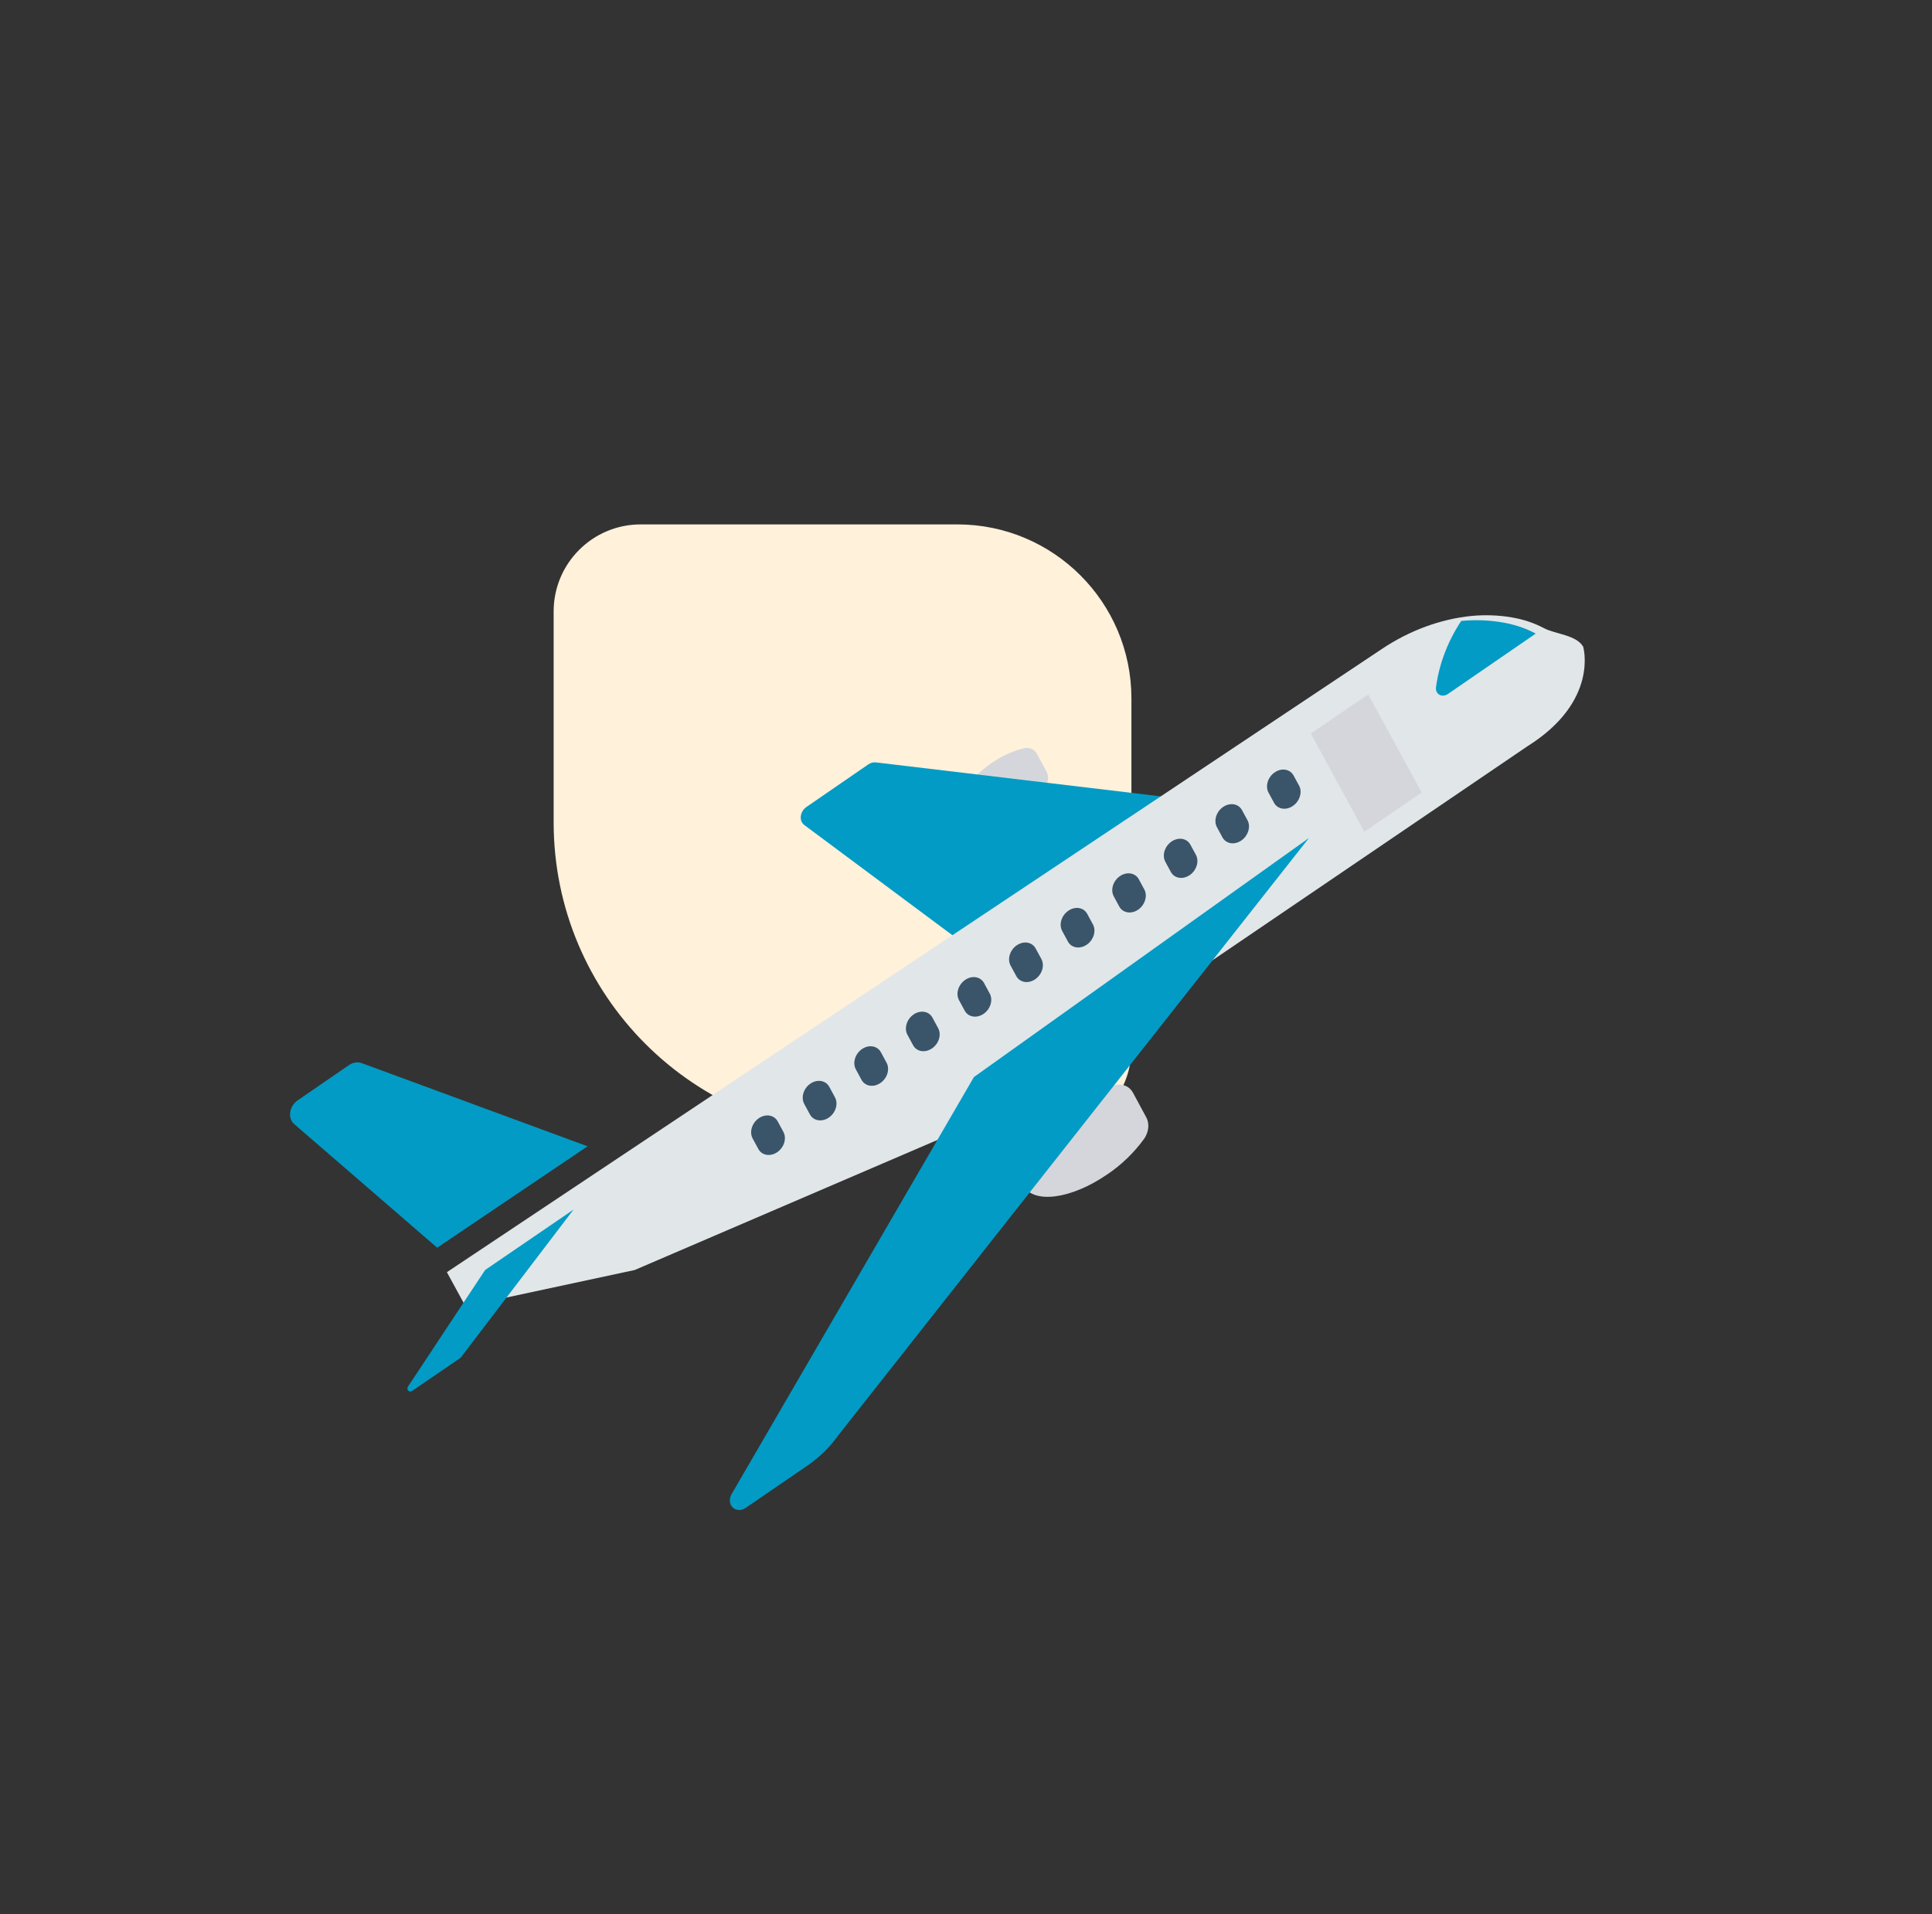 <svg width="111" height="110" viewBox="0 0 111 110" fill="none" xmlns="http://www.w3.org/2000/svg">
<rect x="0" y="0" width="111" height="110" fill="#333333" stroke="none"/>
<path d="M31.809 47.254C31.809 57.195 39.868 65.254 49.809 65.254L60.004 65.254C62.765 65.254 65.004 63.015 65.004 60.254L65.004 40.132C65.004 34.609 60.526 30.132 55.004 30.132L36.809 30.132C34.048 30.132 31.809 32.37 31.809 35.132L31.809 47.254Z" fill="#FFF1DA"/>
<path d="M64.063 62.345C63.162 62.563 62.283 62.967 61.483 63.531C59.398 64.966 58.185 67.013 58.773 68.105C59.362 69.195 61.53 68.916 63.615 67.482C64.426 66.938 65.147 66.242 65.733 65.438C66.004 65.049 66.053 64.565 65.857 64.203L65.092 62.785C64.897 62.422 64.494 62.25 64.063 62.345Z" fill="#D5D6DB"/>
<path d="M58.827 42.997C58.173 43.155 57.536 43.448 56.956 43.857C55.444 44.897 54.564 46.382 54.991 47.172C55.418 47.963 56.99 47.76 58.501 46.72C59.09 46.325 59.612 45.821 60.037 45.237C60.233 44.956 60.269 44.605 60.127 44.343L59.573 43.316C59.432 43.053 59.139 42.928 58.827 42.997Z" fill="#D5D6DB"/>
<path d="M50.32 43.807C50.175 43.789 50.02 43.831 49.885 43.924L46.334 46.367C46.037 46.571 45.919 46.963 46.069 47.243C46.104 47.308 46.151 47.363 46.208 47.405L54.959 53.917L66.798 45.771L50.32 43.807Z" fill="#029BC5"/>
<path d="M87.748 42.886L55.528 64.785L36.466 72.975L26.745 75.061L25.675 73.099L79.381 37.298C80.981 36.227 82.764 35.569 84.549 35.392C85.331 35.319 86.103 35.347 86.847 35.475C87.507 35.583 88.133 35.792 88.706 36.094C89.346 36.437 90.564 36.477 90.959 37.16C90.96 37.158 91.891 40.294 87.748 42.886V42.886Z" fill="#E1E6E9"/>
<path d="M55.955 61.888L42.017 85.879C41.843 86.216 41.946 86.593 42.248 86.721C42.432 86.8 42.659 86.769 42.849 86.639L46.397 84.209C47.079 83.741 47.683 83.147 48.172 82.464L75.203 48.152L55.955 61.888Z" fill="#029BC5"/>
<path d="M20.783 61.087C20.551 61.001 20.274 61.045 20.04 61.206L17.108 63.223C16.708 63.497 16.549 64.025 16.752 64.402C16.791 64.474 16.841 64.537 16.901 64.588L25.118 71.694L33.757 65.867L20.783 61.087Z" fill="#029BC5"/>
<path d="M27.872 72.974L23.449 79.662C23.385 79.758 23.4 79.878 23.483 79.931C23.544 79.969 23.626 79.962 23.693 79.914L26.434 78.038C26.455 78.024 26.474 78.006 26.49 77.985L32.952 69.502L27.872 72.974Z" fill="#029BC5"/>
<path d="M86.318 35.764C85.552 35.631 84.757 35.602 83.952 35.679C83.168 36.862 82.667 38.192 82.498 39.534C82.486 39.804 82.687 39.998 82.948 39.968C83.029 39.959 83.11 39.928 83.183 39.879L88.233 36.406C87.643 36.092 86.998 35.876 86.318 35.764Z" fill="#029BC5"/>
<path d="M75.312 42.149L78.609 39.9L81.681 45.541L78.383 47.789L75.312 42.149Z" fill="#D5D6DB"/>
<path d="M73.237 44.38C72.839 44.651 72.68 45.174 72.882 45.546L73.209 46.15C73.424 46.513 73.915 46.577 74.305 46.292C74.677 46.021 74.827 45.529 74.648 45.166L74.321 44.562C74.119 44.19 73.634 44.108 73.237 44.38V44.38Z" fill="#3A556A"/>
<path d="M70.273 46.367C69.875 46.639 69.717 47.161 69.918 47.533L70.245 48.137C70.46 48.5 70.951 48.564 71.341 48.279C71.713 48.009 71.863 47.517 71.684 47.153L71.357 46.55C71.155 46.177 70.67 46.096 70.273 46.367V46.367Z" fill="#3A556A"/>
<path d="M67.308 48.355C66.911 48.627 66.753 49.148 66.954 49.521L67.281 50.124C67.496 50.487 67.987 50.551 68.377 50.267C68.749 49.996 68.899 49.504 68.72 49.14L68.393 48.537C68.191 48.164 67.706 48.083 67.308 48.355V48.355Z" fill="#3A556A"/>
<path d="M64.344 50.342C63.947 50.614 63.789 51.136 63.991 51.508L64.317 52.111C64.532 52.474 65.023 52.538 65.414 52.254C65.785 51.983 65.935 51.491 65.756 51.128L65.429 50.524C65.227 50.152 64.742 50.07 64.344 50.342V50.342Z" fill="#3A556A"/>
<path d="M61.381 52.329C60.983 52.602 60.825 53.123 61.027 53.496L61.354 54.1C61.556 54.472 62.041 54.553 62.438 54.282C62.835 54.01 62.994 53.488 62.792 53.116L62.465 52.512C62.264 52.14 61.779 52.057 61.382 52.329C61.381 52.329 61.381 52.329 61.381 52.329Z" fill="#3A556A"/>
<path d="M58.417 54.316C58.02 54.589 57.861 55.111 58.063 55.483L58.39 56.087C58.592 56.459 59.077 56.541 59.474 56.269C59.872 55.997 60.03 55.475 59.829 55.103L59.502 54.499C59.3 54.127 58.815 54.045 58.418 54.316C58.417 54.316 58.417 54.316 58.417 54.316Z" fill="#3A556A"/>
<path d="M55.453 56.304C55.056 56.576 54.897 57.098 55.099 57.47L55.426 58.074C55.628 58.446 56.114 58.527 56.511 58.255C56.907 57.983 57.065 57.462 56.864 57.091L56.537 56.487C56.336 56.114 55.85 56.032 55.453 56.304Z" fill="#3A556A"/>
<path d="M52.489 58.291C52.092 58.563 51.933 59.085 52.135 59.458L52.462 60.062C52.664 60.433 53.15 60.514 53.547 60.242C53.943 59.971 54.101 59.45 53.9 59.078L53.573 58.474C53.372 58.102 52.886 58.02 52.489 58.291Z" fill="#3A556A"/>
<path d="M49.525 60.278C49.128 60.551 48.97 61.073 49.171 61.445L49.498 62.049C49.7 62.42 50.186 62.501 50.583 62.229C50.979 61.958 51.137 61.437 50.937 61.065L50.61 60.461C50.408 60.089 49.923 60.007 49.525 60.278Z" fill="#3A556A"/>
<path d="M46.56 62.266C46.163 62.538 46.005 63.06 46.206 63.432L46.206 63.433L46.533 64.037C46.736 64.408 47.221 64.489 47.618 64.217C48.014 63.946 48.173 63.425 47.972 63.053L47.645 62.449C47.443 62.077 46.958 61.995 46.56 62.266Z" fill="#3A556A"/>
<path d="M43.597 64.253C43.2 64.525 43.041 65.046 43.243 65.419L43.243 65.419L43.57 66.023C43.773 66.395 44.258 66.476 44.655 66.204C45.051 65.932 45.209 65.411 45.009 65.04L44.682 64.436C44.48 64.064 43.995 63.982 43.597 64.253Z" fill="#3A556A"/>
</svg>
